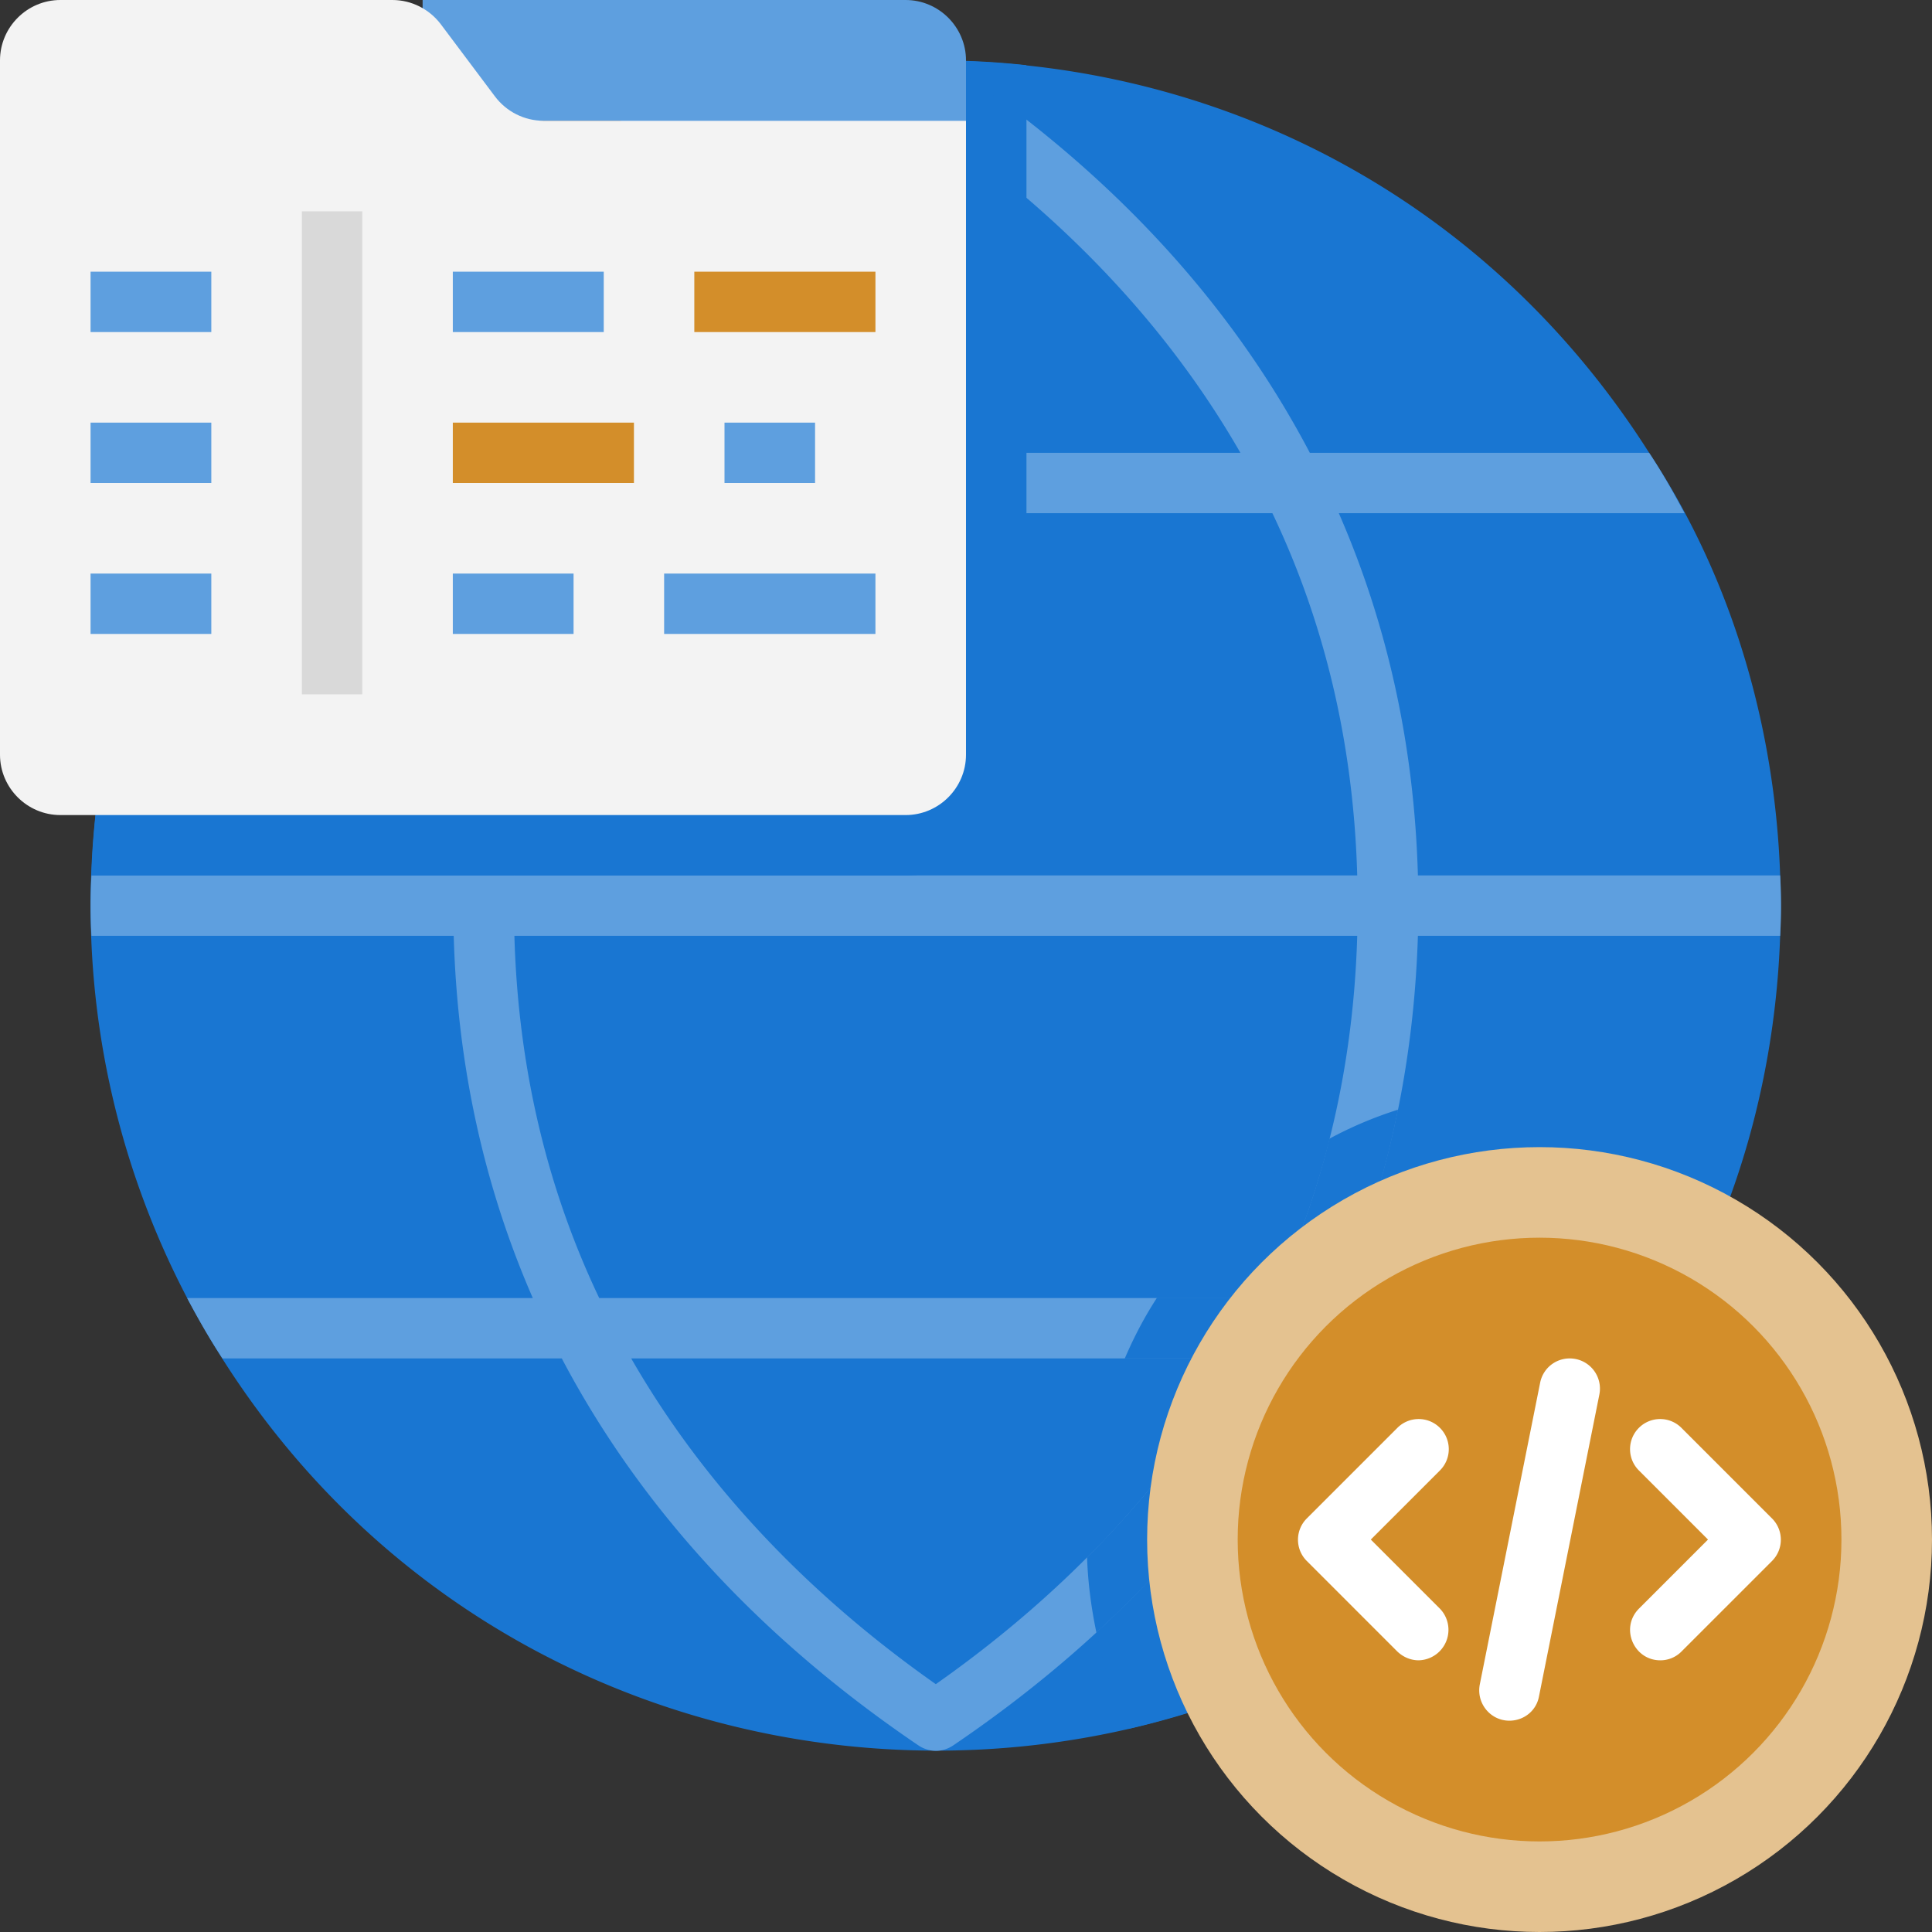 <svg xmlns="http://www.w3.org/2000/svg" viewBox="0 0 64 64" xmlns:v="https://vecta.io/nano"><rect x="0" y="0" width="64" height="64" fill="#333333" stroke="none"/><path d="M54.63 45C43.11 63.14 16.32 62.11 6.2 43a28.02 28.02 0 0 1 0-26C16.36-2.18 43.16-3.07 54.63 15c5.82 8.8 5.8 21.24 0 30z" fill="#1976d2"/><path d="M46.97 31h12a16.68 16.68 0 0 0 0-2h-12c-.12-4.28-1-8.29-2.62-12H55.8c-.36-.68-.74-1.35-1.17-2H43.39C41.21 10.85 38.07 7.14 34 3.96v2.59c2.58 2.21 5.11 5 7.09 8.45H34v2h8.15c1.62 3.4 2.68 7.38 2.81 12H3.03a16.68 16.68 0 0 0 0 2h12c.12 4.28 1 8.29 2.62 12H6.2c.36.68.74 1.35 1.17 2h11.24c2.6 4.94 6.56 9.26 11.83 12.83.35.22.76.23 1.12 0 4.92-3.33 9.06-7.58 11.83-12.83h11.24c.43-.65.81-1.32 1.17-2H44.35c1.67-3.83 2.49-7.87 2.62-12zM31 55.79c-3.53-2.48-7.34-6-10.09-10.79h20.18C38.6 49.33 35.07 52.93 31 55.79zM42.15 43h-22.3c-1.62-3.4-2.68-7.38-2.81-12h27.92c-.12 4.16-1.01 8.22-2.81 12z" fill="#5e9fdf"/><g fill="#1976d2"><path d="M41.09 45c-1.46 2.54-3.22 4.73-5.08 6.59-.1-1.98.27-4.37 1.25-6.59h3.83zm13.54 0c-3.86 6.08-10.01 10.58-17.25 12.27-.47-1.01-.83-2.08-1.06-3.19 2.96-2.72 5.32-5.76 7.07-9.08h11.24zm3.29-7.3c-.52 1.85-1.24 3.63-2.12 5.3H44.35a30.38 30.38 0 0 0 1.96-6.24c3.67-1.24 7.94-.99 11.61.94zm-13.88.02A27.88 27.88 0 0 1 42.15 43h-3.83c1.41-2.22 3.38-4.05 5.72-5.28z"/><path d="M55.8 43l-1.17 2H43.39c-1.75 3.32-4.11 6.36-7.07 9.08-.17-.81-.28-1.64-.31-2.49 1.86-1.86 3.62-4.05 5.08-6.59h-3.83c.3-.7.65-1.37 1.06-2h3.83a27.88 27.88 0 0 0 1.89-5.28 12.99 12.99 0 0 1 2.27-.96A30.38 30.38 0 0 1 44.35 43H55.8z"/></g><circle cx="51" cy="51" r="13" fill="#e4c290"/><circle cx="51" cy="51" r="10" fill="#d38e2a"/><path d="M47 55c-.26 0-.51-.1-.71-.29l-3-3c-.39-.39-.39-1.02 0-1.41l3-3c.39-.39 1.02-.39 1.41 0s.39 1.02 0 1.41L45.41 51l2.29 2.29a1.01 1.01 0 0 1-.71 1.71zm8 0c-.88 0-1.34-1.07-.71-1.71L56.58 51l-2.29-2.29c-.39-.39-.39-1.02 0-1.41s1.02-.39 1.41 0l3 3c.39.39.39 1.02 0 1.41l-3 3a.98.98 0 0 1-.71.29zm-5 2c-.63 0-1.1-.58-.98-1.2l2-10c.11-.54.63-.89 1.18-.78a1 1 0 0 1 .78 1.18l-2 10c-.09.48-.51.8-.98.8z" fill="#fff"/><g fill="#1976d2"><path d="M20.91 15H34v2H19.85c-1.62 3.4-2.68 7.38-2.81 12h-2.01c.12-4.28 1-8.29 2.62-12H6.2c.36-.68.74-1.35 1.17-2h11.24c2.6-4.94 6.56-9.26 11.83-12.83.34-.22.76-.23 1.12 0 .85.58 1.66 1.17 2.44 1.79v2.59c-1-.87-2.01-1.65-3-2.34-3.53 2.48-7.34 6-10.09 10.79z"/><path d="M17.65 17c-1.62 3.71-2.5 7.72-2.62 12h-12A27.62 27.62 0 0 1 6.2 17h11.45zM34 2.16v1.8l-2.44-1.79C31.39 2.06 31.2 2 31 2c1.01 0 2.02.05 3 .16zm-3 2.05c.99.69 2 1.47 3 2.34V15H20.91C23.66 10.21 27.47 6.69 31 4.21zM19.85 17H34v8a4 4 0 0 1-4 4H17.04c.13-4.62 1.19-8.6 2.81-12z"/></g><path d="M14,0H30c1.1,0,2,.9,2,2v2H14V0h0Z" fill="#5e9fdf"/><path d="M32 4v21c0 1.1-.9 2-2 2H2c-1.1 0-2-.9-2-2V2C0 .9.9 0 2 0h11c.63 0 1.22.3 1.6.8l1.8 2.4c.38.5.97.8 1.6.8h14z" fill="#f3f3f3"/><path d="M10 7h2v16h-2z" fill="#d9d9d9"/><path d="M3 9h4v2H3zm0 5h4v2H3zm0 5h4v2H3zM15 9h5v2h-5z" fill="#5e9fdf"/><path d="M23 9h6v2h-6zm-8 5h6v2h-6z" fill="#d38e2a"/><path d="M24 14h3v2h-3zm-9 5h4v2h-4zm7 0h7v2h-7z" fill="#5e9fdf"/></svg>
